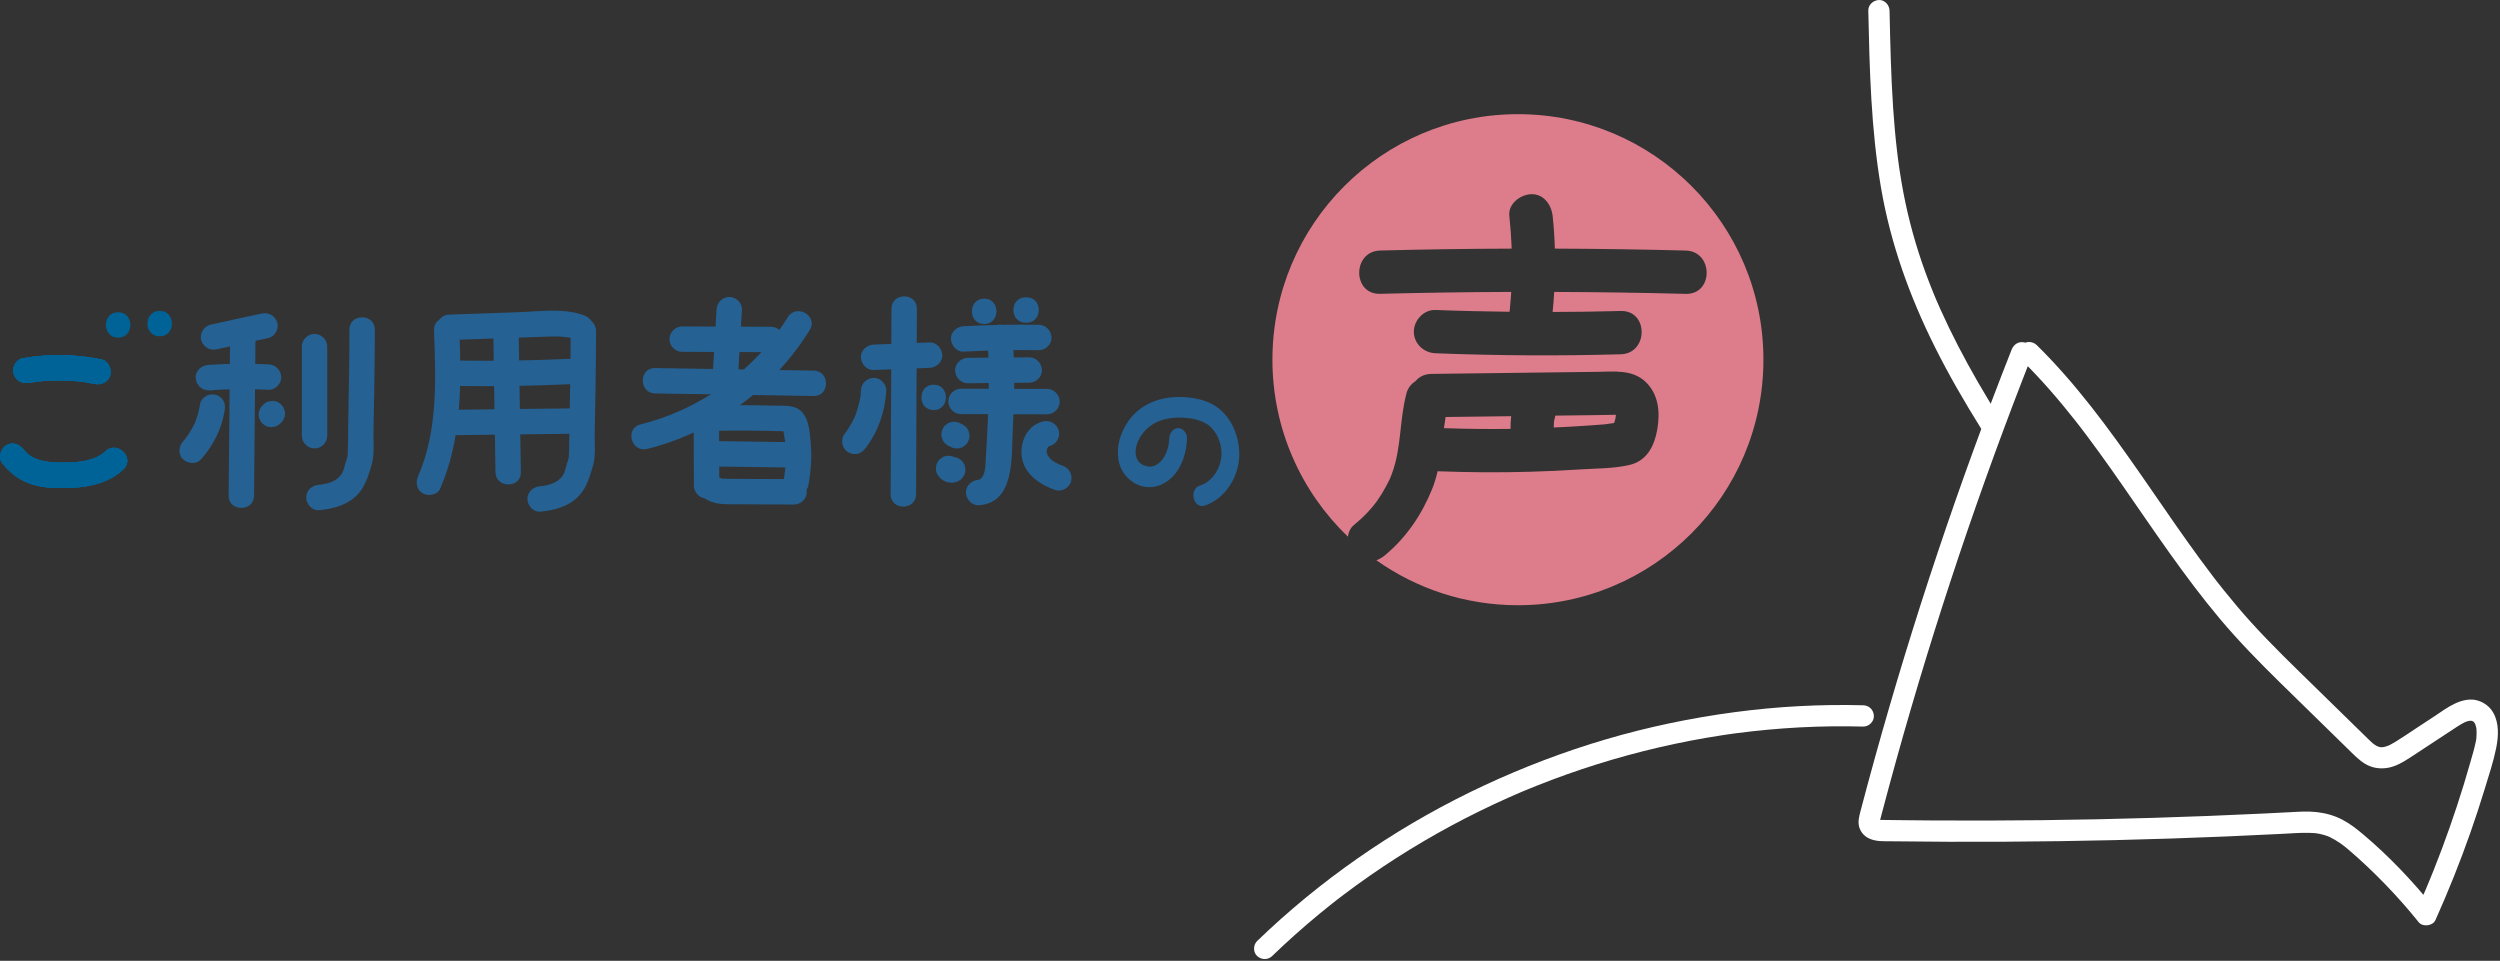 <?xml version="1.0" encoding="UTF-8" standalone="no"?>
<!DOCTYPE svg PUBLIC "-//W3C//DTD SVG 1.1//EN" "http://www.w3.org/Graphics/SVG/1.1/DTD/svg11.dtd">
<svg width="100%" height="100%" viewBox="0 0 1059 407" version="1.1" xmlns="http://www.w3.org/2000/svg" xmlns:xlink="http://www.w3.org/1999/xlink" xml:space="preserve" xmlns:serif="http://www.serif.com/" style="fill-rule:evenodd;clip-rule:evenodd;stroke-linejoin:round;stroke-miterlimit:2;">
    <rect x="0" y="0" width="1059" height="407" fill="#333333" stroke="none"/>
    <g transform="matrix(1,0,0,1,-77.788,-21.056)">
        <g>
            <g>
                <g id="レイヤー_1">
                    <g>
                        <path d="M90.19,183.2C92.75,182.76 93.96,182.6 96.81,182.39C99.22,182.21 101.64,182.15 104.06,182.18C106.48,182.22 108.9,182.36 111.3,182.62C111.88,182.68 112.45,182.75 113.03,182.82C112.17,182.71 113.74,182.93 113.9,182.95C115.23,183.16 116.56,183.4 117.88,183.68C120.63,184.24 123.82,182.89 124.5,179.92C125.11,177.24 123.69,173.91 120.74,173.3C109.66,171.03 98.47,170.9 87.33,172.82C84.55,173.3 82.74,176.86 83.57,179.44C84.55,182.44 87.21,183.71 90.19,183.2Z" style="fill:rgb(0,99,152);fill-rule:nonzero;"/>
                    </g>
                    <g>
                        <path d="M78.58,217.01C81.62,221.03 85.34,223.98 90.09,225.78C94.84,227.58 100.12,227.85 105.15,227.79C114.02,227.69 123.41,226.18 130.07,219.84C135.1,215.06 127.48,207.46 122.46,212.23C118.36,216.13 111.72,216.91 105.8,217.02C99.43,217.14 91.76,216.74 87.86,211.58C86.11,209.27 83.22,208.06 80.5,209.65C78.23,210.99 76.82,214.68 78.58,217.01Z" style="fill:rgb(0,99,152);fill-rule:nonzero;"/>
                    </g>
                    <g>
                        <path d="M90.19,183.2C92.75,182.76 93.96,182.6 96.81,182.39C99.22,182.21 101.64,182.15 104.06,182.18C106.48,182.22 108.9,182.36 111.3,182.62C111.88,182.68 112.45,182.75 113.03,182.82C112.17,182.71 113.74,182.93 113.9,182.95C115.23,183.16 116.56,183.4 117.88,183.68C120.63,184.24 123.82,182.89 124.5,179.92C125.11,177.24 123.69,173.91 120.74,173.3C109.66,171.03 98.47,170.9 87.33,172.82C84.55,173.3 82.74,176.86 83.57,179.44C84.55,182.44 87.21,183.71 90.19,183.2Z" style="fill:rgb(0,99,152);fill-rule:nonzero;"/>
                    </g>
                    <g>
                        <path d="M78.58,217.01C81.62,221.03 85.34,223.98 90.09,225.78C94.84,227.58 100.12,227.85 105.15,227.79C114.02,227.69 123.41,226.18 130.07,219.84C135.1,215.06 127.48,207.46 122.46,212.23C118.36,216.13 111.72,216.91 105.8,217.02C99.43,217.14 91.76,216.74 87.86,211.58C86.11,209.27 83.22,208.06 80.5,209.65C78.23,210.99 76.82,214.68 78.58,217.01Z" style="fill:rgb(0,99,152);fill-rule:nonzero;"/>
                    </g>
                    <g>
                        <path d="M90.19,183.2C92.75,182.76 93.96,182.6 96.81,182.39C99.22,182.21 101.64,182.15 104.06,182.18C106.48,182.22 108.9,182.36 111.3,182.62C111.88,182.68 112.45,182.75 113.03,182.82C112.17,182.71 113.74,182.93 113.9,182.95C115.23,183.16 116.56,183.4 117.88,183.68C120.63,184.24 123.82,182.89 124.5,179.92C125.11,177.24 123.69,173.91 120.74,173.3C109.66,171.03 98.47,170.9 87.33,172.82C84.55,173.3 82.74,176.86 83.57,179.44C84.55,182.44 87.21,183.71 90.19,183.2Z" style="fill:rgb(0,99,152);fill-rule:nonzero;"/>
                    </g>
                    <g>
                        <path d="M78.58,217.01C81.62,221.03 85.34,223.98 90.09,225.78C94.84,227.58 100.12,227.85 105.15,227.79C114.02,227.69 123.41,226.18 130.07,219.84C135.1,215.06 127.48,207.46 122.46,212.23C118.36,216.13 111.72,216.91 105.8,217.02C99.43,217.14 91.76,216.74 87.86,211.58C86.11,209.27 83.22,208.06 80.5,209.65C78.23,210.99 76.82,214.68 78.58,217.01Z" style="fill:rgb(0,99,152);fill-rule:nonzero;"/>
                    </g>
                    <g>
                        <path d="M90.19,183.2C92.75,182.76 93.96,182.6 96.81,182.39C99.22,182.21 101.64,182.15 104.06,182.18C106.48,182.22 108.9,182.36 111.3,182.62C111.88,182.68 112.45,182.75 113.03,182.82C112.17,182.71 113.74,182.93 113.9,182.95C115.23,183.16 116.56,183.4 117.88,183.68C120.63,184.24 123.82,182.89 124.5,179.92C125.11,177.24 123.69,173.91 120.74,173.3C109.66,171.03 98.47,170.9 87.33,172.82C84.55,173.3 82.74,176.86 83.57,179.44C84.55,182.44 87.21,183.71 90.19,183.2Z" style="fill:rgb(0,99,152);fill-rule:nonzero;"/>
                    </g>
                    <g>
                        <path d="M78.58,217.01C81.62,221.03 85.34,223.98 90.09,225.78C94.84,227.58 100.12,227.85 105.15,227.79C114.02,227.69 123.41,226.18 130.07,219.84C135.1,215.06 127.48,207.46 122.46,212.23C118.36,216.13 111.72,216.91 105.8,217.02C99.43,217.14 91.76,216.74 87.86,211.58C86.11,209.27 83.22,208.06 80.5,209.65C78.23,210.99 76.82,214.68 78.58,217.01Z" style="fill:rgb(0,99,152);fill-rule:nonzero;"/>
                    </g>
                    <g>
                        <path d="M127.83,164.09C134.75,164.09 134.76,153.33 127.83,153.33C120.91,153.34 120.9,164.09 127.83,164.09Z" style="fill:rgb(0,99,152);fill-rule:nonzero;"/>
                    </g>
                    <g>
                        <path d="M145.43,163.51C152.35,163.51 152.36,152.75 145.43,152.75C138.51,152.75 138.5,163.51 145.43,163.51Z" style="fill:rgb(0,99,152);fill-rule:nonzero;"/>
                    </g>
                    <g>
                        <path d="M169.66,169.02C176.91,167.34 184.2,165.84 191.46,164.26C194.21,163.66 196.08,160.3 195.22,157.64C194.28,154.74 191.55,153.24 188.6,153.88C181.33,155.46 174.04,156.96 166.8,158.64C164.06,159.28 162.17,162.57 163.04,165.26C163.98,168.13 166.72,169.7 169.66,169.02Z" style="fill:rgb(37,97,147);fill-rule:nonzero;"/>
                    </g>
                    <g>
                        <path d="M167.16,175.67C166.79,175.66 166.42,175.65 166.05,175.64L166.05,186.4C174.54,185.81 183.05,185.73 191.54,186.16C194.35,186.3 197.04,183.59 196.92,180.78C196.78,177.75 194.56,175.55 191.54,175.4C183.04,174.97 174.53,175.06 166.05,175.64C163.25,175.83 160.54,177.98 160.67,181.02C160.8,183.99 163.03,186.32 166.05,186.4C166.42,186.41 166.79,186.42 167.16,186.43C169.97,186.5 172.67,183.91 172.54,181.05C172.4,178.07 170.17,175.74 167.16,175.67Z" style="fill:rgb(37,97,147);fill-rule:nonzero;"/>
                    </g>
                    <g>
                        <path d="M175.25,164.26C175.05,186.52 174.84,208.77 174.64,231.03C174.58,237.95 185.33,237.96 185.4,231.03C185.6,208.77 185.81,186.52 186.01,164.26C186.07,157.33 175.32,157.33 175.25,164.26Z" style="fill:rgb(37,97,147);fill-rule:nonzero;"/>
                    </g>
                    <g>
                        <path d="M162.57,192.04C162.33,193.66 161.98,195.26 161.52,196.83C161.29,197.61 161.03,198.39 160.74,199.16C160.6,199.53 160.49,199.96 160.29,200.3C160.38,200.14 160.78,199.2 160.47,199.86C160.36,200.09 160.26,200.33 160.15,200.56C159.45,202.04 158.66,203.47 157.76,204.84C157.31,205.53 156.83,206.19 156.35,206.85C155.95,207.4 157.06,205.97 156.63,206.49C156.5,206.65 156.37,206.81 156.24,206.97C155.95,207.32 155.64,207.67 155.34,208.01C153.47,210.11 153.12,213.57 155.34,215.62C157.39,217.5 160.95,217.86 162.95,215.62C168.12,209.82 171.78,202.62 172.95,194.91C173.17,193.43 173.2,192.11 172.41,190.77C171.76,189.65 170.48,188.59 169.2,188.3C167.82,187.99 166.28,188.05 165.06,188.84C163.94,189.53 162.77,190.69 162.57,192.04Z" style="fill:rgb(37,97,147);fill-rule:nonzero;"/>
                    </g>
                    <g>
                        <path d="M189.34,192.44C189.21,192.57 189.07,192.71 188.94,192.84C188.42,193.33 188.04,193.9 187.83,194.57C187.49,195.21 187.34,195.9 187.37,196.64C187.34,197.38 187.5,198.07 187.83,198.71C188.05,199.38 188.42,199.95 188.94,200.44C189.3,200.72 189.67,201 190.03,201.28C190.87,201.77 191.77,202.01 192.74,202.01C193.22,201.95 193.69,201.88 194.17,201.82C195.08,201.56 195.87,201.1 196.54,200.44C196.67,200.31 196.81,200.17 196.94,200.04C197.46,199.55 197.84,198.98 198.05,198.31C198.39,197.67 198.54,196.98 198.51,196.24C198.54,195.5 198.38,194.81 198.05,194.17C197.83,193.5 197.46,192.93 196.94,192.44C196.58,192.16 196.21,191.88 195.85,191.6C195.01,191.11 194.11,190.87 193.14,190.87C192.66,190.93 192.19,191 191.71,191.06C190.8,191.31 190.01,191.77 189.34,192.44Z" style="fill:rgb(37,97,147);fill-rule:nonzero;"/>
                    </g>
                    <g>
                        <path d="M205.65,167.87L205.65,205.63C205.65,208.54 208.12,211.01 211.03,211.01C213.95,211.01 216.41,208.55 216.41,205.63L216.41,167.87C216.41,164.96 213.94,162.49 211.03,162.49C208.11,162.49 205.65,164.95 205.65,167.87Z" style="fill:rgb(37,97,147);fill-rule:nonzero;"/>
                    </g>
                    <g>
                        <path d="M225.81,160.67C225.8,173.54 225.57,186.4 225.32,199.26C225.23,203.9 225.29,208.56 225.08,213.19C225.06,213.62 224.95,214.14 224.99,214.57C225.04,214.99 225.32,213.49 225.01,214.38C224.86,214.82 224.76,215.28 224.6,215.71C224,217.35 223.7,219.1 223.08,220.72C222.5,222.22 221.27,223.56 219.57,224.54C219.26,224.72 217.8,225.38 218.34,225.17C217.72,225.41 217.08,225.6 216.43,225.78C215.77,225.96 215.1,226.1 214.43,226.23C214.47,226.22 213.51,226.37 213.96,226.31C214.25,226.27 212.89,226.4 212.87,226.41C209.98,226.65 207.49,228.71 207.49,231.79C207.49,234.52 209.96,237.41 212.87,237.17C218.91,236.67 225.25,234.97 229.47,230.31C232.66,226.8 233.88,222.34 235.22,217.91C236.52,213.61 235.92,208.53 235.99,204.09C236.09,198.16 236.22,192.22 236.32,186.29C236.46,177.76 236.56,169.22 236.57,160.69C236.58,153.75 225.82,153.74 225.81,160.67Z" style="fill:rgb(37,97,147);fill-rule:nonzero;"/>
                    </g>
                    <g>
                        <path d="M319.52,161.29C319.51,174.16 319.28,187.02 319.03,199.88C318.94,204.52 319,209.18 318.79,213.81C318.77,214.24 318.66,214.76 318.7,215.19C318.75,215.61 319.03,214.11 318.72,215C318.57,215.44 318.47,215.9 318.31,216.33C317.71,217.97 317.41,219.72 316.79,221.34C316.21,222.84 314.98,224.18 313.28,225.16C312.97,225.34 311.51,226 312.05,225.79C311.43,226.03 310.79,226.22 310.14,226.4C309.48,226.58 308.81,226.72 308.14,226.85C308.18,226.84 307.22,226.99 307.67,226.93C307.96,226.89 306.6,227.02 306.58,227.03C303.69,227.27 301.2,229.33 301.2,232.41C301.2,235.14 303.67,238.03 306.58,237.79C312.62,237.29 318.96,235.59 323.18,230.93C326.37,227.42 327.59,222.96 328.93,218.53C330.23,214.23 329.63,209.15 329.7,204.71C329.8,198.78 329.93,192.84 330.03,186.91C330.17,178.38 330.27,169.84 330.28,161.31C330.28,154.37 319.53,154.36 319.52,161.29Z" style="fill:rgb(37,97,147);fill-rule:nonzero;"/>
                    </g>
                    <g>
                        <path d="M261.64,160.93C262.38,181.47 263.36,203.39 254.93,222.67C253.77,225.33 254.15,228.44 256.86,230.03C259.14,231.36 263.05,230.78 264.22,228.1C273.51,206.85 273.21,183.67 272.4,160.94C272.15,154.03 261.4,153.99 261.64,160.93Z" style="fill:rgb(37,97,147);fill-rule:nonzero;"/>
                    </g>
                    <g>
                        <path d="M268.07,165.1C277.51,164.77 286.95,164.44 296.39,164.11C301.06,163.95 305.72,163.75 310.39,163.62C314.53,163.5 318.48,163.57 322.39,165.05C325.11,166.07 328.29,163.91 329.01,161.29C329.84,158.27 327.98,155.7 325.25,154.67C316.58,151.4 306.32,153 297.27,153.31C287.53,153.65 277.8,153.99 268.06,154.33C261.17,154.59 261.14,165.35 268.07,165.1Z" style="fill:rgb(37,97,147);fill-rule:nonzero;"/>
                    </g>
                    <g>
                        <path d="M271.97,184.56C287.59,184.79 303.21,184.54 318.81,183.82C321.71,183.69 324.19,181.44 324.19,178.44C324.19,175.63 321.73,172.93 318.81,173.06C303.21,173.78 287.59,174.03 271.97,173.8C265.05,173.7 265.05,184.46 271.97,184.56Z" style="fill:rgb(37,97,147);fill-rule:nonzero;"/>
                    </g>
                    <g>
                        <path d="M269.75,205.4C286.47,205.2 303.2,205 319.92,204.8C326.84,204.72 326.85,193.96 319.92,194.04C303.2,194.24 286.47,194.44 269.75,194.64C262.83,194.73 262.82,205.49 269.75,205.4Z" style="fill:rgb(37,97,147);fill-rule:nonzero;"/>
                    </g>
                    <g>
                        <path d="M286.73,161.11C287.04,181.1 287.36,201.09 287.67,221.08C287.78,227.99 298.53,228.02 298.43,221.08C298.12,201.09 297.8,181.1 297.49,161.11C297.38,154.19 286.62,154.17 286.73,161.11Z" style="fill:rgb(37,97,147);fill-rule:nonzero;"/>
                    </g>
                    <g>
                        <path d="M366.75,170.09C379.32,170.14 391.89,170.19 404.46,170.24C407.37,170.25 409.84,167.76 409.84,164.86C409.84,161.93 407.38,159.49 404.46,159.48C391.89,159.43 379.32,159.38 366.75,159.33C363.84,159.32 361.37,161.81 361.37,164.71C361.37,167.64 363.83,170.08 366.75,170.09Z" style="fill:rgb(37,97,147);fill-rule:nonzero;"/>
                    </g>
                    <g>
                        <path d="M381.32,152.23C380.74,162.06 380.16,171.9 379.58,181.73C379.41,184.54 382.17,187.23 384.96,187.11C388.02,186.97 390.16,184.75 390.34,181.73C390.92,171.9 391.5,162.06 392.08,152.23C392.25,149.42 389.49,146.73 386.7,146.85C383.64,146.99 381.5,149.21 381.32,152.23Z" style="fill:rgb(37,97,147);fill-rule:nonzero;"/>
                    </g>
                    <g>
                        <path d="M355.28,187.72C377.68,188.08 400.09,188.44 422.49,188.8C429.41,188.91 429.42,178.16 422.49,178.04C400.09,177.68 377.68,177.32 355.28,176.96C348.35,176.85 348.35,187.6 355.28,187.72Z" style="fill:rgb(37,97,147);fill-rule:nonzero;"/>
                    </g>
                    <g>
                        <path d="M411.53,155.39C397.54,177.98 374.78,194.44 349.06,200.86C342.35,202.54 345.19,212.91 351.92,211.23C380.34,204.13 405.41,185.7 420.82,160.81C424.47,154.91 415.17,149.51 411.53,155.39Z" style="fill:rgb(37,97,147);fill-rule:nonzero;"/>
                    </g>
                    <g>
                        <path d="M371.63,199.76C371.66,208.78 371.69,217.79 371.72,226.81C371.73,229.62 374.19,232.32 377.1,232.19C380.01,232.06 382.49,229.83 382.48,226.81C382.45,217.79 382.42,208.78 382.39,199.76C382.38,196.95 379.92,194.25 377.01,194.38C374.1,194.51 371.62,196.74 371.63,199.76Z" style="fill:rgb(37,97,147);fill-rule:nonzero;"/>
                    </g>
                    <g>
                        <path d="M379.86,203.54C389.56,203.37 399.27,203.42 408.97,203.72C409.55,203.74 410.14,203.77 410.72,203.78C411.62,203.8 410.96,203.77 410.19,203.15C409.7,202.97 409.39,202.65 409.28,202.19C409.33,202.36 409.37,202.53 409.42,202.69C409.52,203.19 409.64,203.69 409.74,204.19C410.18,206.43 410.4,208.13 410.55,210.43C410.84,214.91 410.61,219.6 409.86,223.74C409.36,226.5 410.61,229.67 413.62,230.36C416.25,230.96 419.7,229.56 420.24,226.6C421.25,221.04 421.7,215.4 421.27,209.76C420.85,204.19 420.62,195.45 414.11,193.5C411.41,192.7 408.27,192.94 405.48,192.87C402.67,192.8 399.87,192.75 397.06,192.72C391.33,192.66 385.6,192.68 379.87,192.79C377.06,192.84 374.36,195.23 374.49,198.17C374.61,201.03 376.85,203.59 379.86,203.54Z" style="fill:rgb(37,97,147);fill-rule:nonzero;"/>
                    </g>
                    <g>
                        <path d="M381.5,218.67C391.61,218.81 401.72,218.95 411.83,219.09C414.64,219.13 417.34,216.59 417.21,213.71C417.08,210.76 414.85,208.37 411.83,208.33C401.72,208.19 391.61,208.05 381.5,207.91C378.69,207.87 375.99,210.41 376.12,213.29C376.25,216.23 378.48,218.62 381.5,218.67Z" style="fill:rgb(37,97,147);fill-rule:nonzero;"/>
                    </g>
                    <g>
                        <path d="M376.88,232.52C379.61,234.21 382.74,234.61 385.88,234.65C388.99,234.7 392.11,234.68 395.22,234.69C401.53,234.72 407.85,234.75 414.16,234.78C416.97,234.79 419.67,232.3 419.54,229.4C419.41,226.48 417.18,224.04 414.16,224.02C408.3,223.99 402.43,223.97 396.57,223.94C393.64,223.93 390.71,223.91 387.78,223.9C386.59,223.89 385.41,223.88 384.22,223.83C383.07,223.79 384.48,224.03 383.48,223.72C383.13,223.64 382.79,223.54 382.45,223.41C382.92,223.58 382.87,223.52 382.3,223.22C379.91,221.73 376.27,222.63 374.94,225.15C373.55,227.8 374.32,230.94 376.88,232.52Z" style="fill:rgb(37,97,147);fill-rule:nonzero;"/>
                    </g>
                    <g>
                        <path d="M447.85,177.79C455.75,177.48 463.65,177.18 471.55,176.87C474.36,176.76 477.06,174.47 476.93,171.49C476.8,168.67 474.56,166 471.55,166.11C463.65,166.42 455.75,166.72 447.85,167.03C445.04,167.14 442.34,169.43 442.47,172.41C442.6,175.23 444.84,177.9 447.85,177.79Z" style="fill:rgb(37,97,147);fill-rule:nonzero;"/>
                    </g>
                    <g>
                        <path d="M455.42,151.79C455.3,178.01 455.19,204.24 455.07,230.46C455.04,237.38 465.79,237.39 465.83,230.46C465.95,204.24 466.06,178.01 466.18,151.79C466.2,144.87 455.45,144.86 455.42,151.79Z" style="fill:rgb(37,97,147);fill-rule:nonzero;"/>
                    </g>
                    <g>
                        <path d="M442.47,186.5C442.44,186.98 442.41,187.47 442.37,187.95C442.35,188.19 442.38,189.25 442.21,189.4C442.32,188.57 442.34,188.46 442.25,189.05C442.21,189.29 442.17,189.53 442.13,189.77C442.05,190.25 441.95,190.72 441.85,191.2C441.47,192.98 440.95,194.73 440.32,196.44C440.17,196.85 440.04,197.44 439.79,197.8C440.1,197.08 440.14,196.98 439.9,197.52C439.8,197.74 439.7,197.96 439.6,198.18C439.24,198.95 438.85,199.71 438.44,200.45C437.5,202.15 436.43,203.77 435.25,205.32C434.46,206.35 434.38,208.28 434.71,209.46C435.05,210.71 436.02,212.06 437.18,212.67C438.43,213.33 439.94,213.66 441.32,213.21C442.74,212.75 443.63,211.92 444.53,210.74C449.85,203.79 452.74,195.2 453.22,186.5C453.37,183.69 450.64,181 447.84,181.12C444.81,181.26 442.64,183.48 442.47,186.5Z" style="fill:rgb(37,97,147);fill-rule:nonzero;"/>
                    </g>
                    <g>
                        <path d="M473.29,194.77C480.21,194.77 480.22,184.01 473.29,184.01C466.37,184.01 466.36,194.77 473.29,194.77Z" style="fill:rgb(37,97,147);fill-rule:nonzero;"/>
                    </g>
                    <g>
                        <path d="M485.99,170.01C496.59,169.44 507.21,169.23 517.83,169.4C520.64,169.44 523.34,166.9 523.21,164.02C523.08,161.07 520.85,158.69 517.83,158.64C507.21,158.48 496.59,158.68 485.99,159.25C483.19,159.4 480.48,161.62 480.61,164.63C480.74,167.42 482.98,170.18 485.99,170.01Z" style="fill:rgb(37,97,147);fill-rule:nonzero;"/>
                    </g>
                    <g>
                        <path d="M487.75,183.39C496.43,183.32 505.1,183.25 513.78,183.18C516.59,183.16 519.29,180.72 519.16,177.8C519.03,174.91 516.8,172.4 513.78,172.42C505.1,172.49 496.43,172.56 487.75,172.63C484.94,172.65 482.24,175.09 482.37,178.01C482.5,180.91 484.74,183.42 487.75,183.39Z" style="fill:rgb(37,97,147);fill-rule:nonzero;"/>
                    </g>
                    <g>
                        <path d="M484.86,196.47C497.01,196.5 509.16,196.53 521.3,196.56C524.21,196.57 526.68,194.08 526.68,191.18C526.68,188.26 524.22,185.81 521.3,185.8C509.15,185.77 497,185.74 484.86,185.71C481.95,185.7 479.48,188.19 479.48,191.09C479.48,194.02 481.94,196.47 484.86,196.47Z" style="fill:rgb(37,97,147);fill-rule:nonzero;"/>
                    </g>
                    <g>
                        <path d="M496,163.95C496.88,175.44 496.77,186.96 496.27,198.46C496.03,204.07 495.7,209.67 495.37,215.28C495.24,217.49 495.28,219.96 494.44,222.05C494.11,222.87 493.87,223.25 493.26,223.79C492.99,224.04 493.07,223.99 492.59,224.26C493.09,223.99 491.65,224.34 492.35,224.3C489.45,224.46 486.97,226.66 486.97,229.68C486.97,232.47 489.43,235.21 492.35,235.06C507.69,234.24 506.22,214.66 506.78,203.77C507.46,190.5 507.78,177.21 506.76,163.95C506.54,161.05 504.45,158.57 501.38,158.57C498.64,158.57 495.77,161.04 496,163.95Z" style="fill:rgb(37,97,147);fill-rule:nonzero;"/>
                    </g>
                    <g>
                        <path d="M479.22,209.71C479.61,209.9 479.99,210.1 480.38,210.29C481,210.68 481.66,210.9 482.38,210.93C483.09,211.09 483.81,211.06 484.52,210.83C485.22,210.66 485.83,210.34 486.35,209.87C486.94,209.49 487.4,208.99 487.74,208.36C487.92,207.93 488.1,207.5 488.28,207.08C488.54,206.13 488.54,205.17 488.28,204.22C488.1,203.79 487.92,203.36 487.74,202.94C487.26,202.13 486.62,201.49 485.81,201.01C485.42,200.82 485.04,200.62 484.65,200.43C484.03,200.04 483.37,199.82 482.65,199.79C481.94,199.63 481.22,199.66 480.51,199.89C479.81,200.06 479.2,200.38 478.68,200.85C478.09,201.23 477.63,201.73 477.29,202.36C477.11,202.79 476.93,203.22 476.75,203.64C476.49,204.59 476.49,205.55 476.75,206.5C476.93,206.93 477.11,207.36 477.29,207.78C477.77,208.59 478.42,209.23 479.22,209.71Z" style="fill:rgb(37,97,147);fill-rule:nonzero;"/>
                    </g>
                    <g>
                        <path d="M474.97,222.21C474.99,222.25 475.02,222.29 475.05,222.33C475.33,222.69 475.61,223.06 475.89,223.42C475.9,223.43 475.91,223.44 475.92,223.46C475.93,223.47 475.94,223.49 475.96,223.5L476.1,223.64C476.29,223.79 476.47,223.93 476.66,224.07C476.85,224.22 477.03,224.36 477.22,224.5C477.29,224.55 477.37,224.6 477.45,224.64C477.94,224.88 478.44,225.12 478.96,225.27C479,225.28 479.04,225.29 479.08,225.3C479.59,225.4 480.1,225.45 480.61,225.51C480.7,225.52 480.8,225.52 480.89,225.52C481.44,225.47 482.01,225.43 482.55,225.29C483.08,225.15 483.58,224.9 484.07,224.66C484.7,224.32 485.2,223.86 485.58,223.27C486.06,222.75 486.38,222.14 486.54,221.44C486.76,220.73 486.8,220.01 486.64,219.3C486.61,218.58 486.39,217.92 486,217.3C485.72,216.94 485.44,216.57 485.16,216.21C484.49,215.54 483.7,215.08 482.79,214.83C482.31,214.77 481.84,214.7 481.36,214.64C480.39,214.64 479.48,214.89 478.65,215.37C478.62,215.38 478.59,215.4 478.57,215.41C479,215.23 479.43,215.05 479.85,214.87C479.75,214.91 479.65,214.94 479.54,214.95C480.02,214.89 480.49,214.82 480.97,214.76C480.85,214.78 480.72,214.78 480.6,214.76C481.08,214.82 481.55,214.89 482.03,214.95C481.91,214.93 481.79,214.9 481.67,214.85C482.1,215.03 482.53,215.21 482.95,215.39C482.84,215.34 482.73,215.28 482.63,215.2C482.99,215.48 483.36,215.76 483.72,216.04C483.63,215.97 483.56,215.9 483.49,215.81C483.77,216.17 484.05,216.54 484.33,216.9C484.3,216.86 484.28,216.82 484.25,216.78C483.91,216.15 483.45,215.65 482.86,215.27C482.34,214.79 481.73,214.47 481.03,214.31C480.32,214.09 479.6,214.05 478.89,214.21C478.17,214.24 477.51,214.46 476.89,214.85C476.53,215.13 476.16,215.41 475.8,215.69C475.13,216.36 474.67,217.15 474.42,218.06C474.36,218.54 474.29,219.01 474.23,219.49C474.24,220.47 474.48,221.37 474.97,222.21Z" style="fill:rgb(37,97,147);fill-rule:nonzero;"/>
                    </g>
                    <g>
                        <path d="M494.69,158.32C501.61,158.32 501.62,147.56 494.69,147.56C487.77,147.57 487.76,158.32 494.69,158.32Z" style="fill:rgb(37,97,147);fill-rule:nonzero;"/>
                    </g>
                    <g>
                        <path d="M512.62,146.99L512.26,146.99C505.34,146.99 505.33,157.75 512.26,157.75L512.62,157.75C519.55,157.75 519.56,146.99 512.62,146.99L512.26,146.99C505.34,146.99 505.33,157.75 512.26,157.75L512.62,157.75C519.55,157.75 519.56,146.99 512.62,146.99Z" style="fill:rgb(37,97,147);fill-rule:nonzero;"/>
                    </g>
                    <g>
                        <path d="M519.62,199.58C512.61,201.21 509.37,209.07 510.8,215.61C512.27,222.36 518.77,226.62 524.9,228.65C527.57,229.54 530.89,227.62 531.52,224.89C532.2,221.92 530.62,219.22 527.76,218.27C527.45,218.17 527.15,218.06 526.84,217.95C526.42,217.8 525.48,217.25 526.96,218.02C526.46,217.76 525.94,217.55 525.45,217.29C524.92,217.01 524.4,216.7 523.89,216.36C523.63,216.19 523.33,216.01 523.1,215.8C523.32,215.97 523.54,216.13 523.75,216.3C523.61,216.18 523.47,216.07 523.33,215.95C522.92,215.59 522.53,215.21 522.17,214.8C522.05,214.66 521.93,214.53 521.82,214.39C522.35,215.09 522.49,215.27 522.25,214.94C522.07,214.68 521.89,214.42 521.73,214.15C521.59,213.92 521.47,213.67 521.34,213.43C520.85,212.56 521.72,214.59 521.46,213.75C521.3,213.22 521.15,212.71 521.07,212.17C521.13,212.65 521.2,213.12 521.26,213.6C521.15,212.74 521.15,211.88 521.27,211.02C521.21,211.5 521.14,211.97 521.08,212.45C521.19,211.78 521.4,211.17 521.58,210.53C521.73,209.99 521.02,211.65 521.31,211.18C521.39,211.05 521.45,210.9 521.52,210.77C521.57,210.69 522.08,209.92 522.07,209.91C522.11,209.97 521.15,210.97 521.65,210.48C521.76,210.38 521.85,210.26 521.96,210.16C521.99,210.13 522.29,209.88 522.29,209.86C522.31,209.92 521.12,210.66 521.73,210.3C521.99,210.14 523.03,209.64 522.06,210.04C521.08,210.45 522.23,210.03 522.5,209.96C525.24,209.32 527.13,206.03 526.26,203.34C525.31,200.47 522.56,198.9 519.62,199.58Z" style="fill:rgb(37,97,147);fill-rule:nonzero;"/>
                    </g>
                    <g>
                        <path d="M573.09,206.8C572.98,209.94 571.99,213.44 570.1,215.78C569.64,216.35 569.24,216.79 568.83,217.13C568.46,217.44 568.06,217.68 567.67,217.94C567.63,217.97 566.95,218.31 567.43,218.09C565.91,218.8 565.29,218.82 563.72,218.61C564.41,218.7 563.15,218.45 563.15,218.45C562.83,218.36 562.51,218.25 562.2,218.12C561.53,217.85 562.92,218.58 561.83,217.94C561.48,217.74 561.14,217.51 560.81,217.26C560.75,217.21 560.26,216.76 560.64,217.13C560.35,216.84 560.07,216.52 559.81,216.19C560.14,216.62 559.74,216.09 559.69,216.01C559.53,215.72 559.19,214.95 559.17,214.88C558.14,211.72 559.55,207.96 561.21,205.5C565.8,198.71 573.71,197.4 580.68,198.12C584.03,198.47 587.93,199.43 590.45,201.79C592.74,203.93 594.19,206.71 594.88,209.91C596.44,217.1 592.35,224.8 585.99,226.79C581.31,228.25 583.3,236.72 587.99,235.25C596.76,232.5 603.55,222.33 602.69,211.58C602.26,206.2 600.41,201.18 597.23,197.2C593.75,192.84 588.88,190.65 583.92,189.8C574.03,188.12 562.65,189.81 555.87,199.29C552.5,204 550.44,210.18 551.68,216.34C552.71,221.47 556.32,225.21 560.55,226.71C565.46,228.45 570.61,226.9 574.44,223.05C578.43,219.04 580.39,212.8 580.61,206.79C580.69,204.42 578.82,202.4 576.84,202.4C574.75,202.42 573.18,204.43 573.09,206.8Z" style="fill:rgb(37,97,147);fill-rule:nonzero;"/>
                    </g>
                    <g>
                        <g>
                            <g>
                                <g>
                                    <path d="M929.88,169.25C918.67,197.66 908.21,226.36 898.52,255.32C888.88,284.12 880,313.17 871.89,342.44C869.83,349.88 867.82,357.33 865.86,364.79C865.31,366.9 864.74,369.1 865.32,371.28C865.84,373.24 867.2,374.95 868.96,375.94C872.14,377.72 876.06,377.39 879.57,377.43C895.33,377.64 911.09,377.7 926.86,377.61C958.21,377.44 989.56,376.7 1020.89,375.38C1028.85,375.04 1036.81,374.67 1044.77,374.26C1048.43,374.07 1052.1,373.77 1055.76,373.85C1057.77,373.89 1058.76,373.95 1060.35,374.28C1061.27,374.47 1062.18,374.71 1063.07,375.01C1063.35,375.1 1063.61,375.21 1063.89,375.3C1064.39,375.5 1064.43,375.51 1064.02,375.34C1064.28,375.46 1064.55,375.58 1064.81,375.71C1066.25,376.41 1067.62,377.23 1068.94,378.13C1069.54,378.54 1070.13,378.97 1070.72,379.41C1070.04,378.89 1071.18,379.78 1071.19,379.79C1071.65,380.16 1072.1,380.53 1072.55,380.91C1075.17,383.13 1077.71,385.45 1080.22,387.8C1085.58,392.84 1090.7,398.13 1095.57,403.65C1097.9,406.29 1100.16,408.98 1102.37,411.72C1104.08,413.84 1108.32,413.3 1109.44,410.81C1114.87,398.69 1119.82,386.36 1124.22,373.83C1126.36,367.75 1128.37,361.62 1130.25,355.46C1132.02,349.66 1133.99,343.78 1135.19,337.84C1136.16,332.99 1136.46,327.49 1133.97,323.02C1132.59,320.54 1130.29,318.76 1127.61,317.88C1124.13,316.74 1120.49,317.73 1117.32,319.27C1114.38,320.69 1111.7,322.71 1108.98,324.49C1106.16,326.34 1103.35,328.19 1100.53,330.04C1097.79,331.84 1095.09,333.71 1092.29,335.41C1091.62,335.81 1090.94,336.2 1090.25,336.55C1089.97,336.69 1089.69,336.83 1089.41,336.95C1090.04,336.67 1089.15,337.04 1088.99,337.09C1088.36,337.31 1087.7,337.5 1087.04,337.6C1087.84,337.47 1086.9,337.58 1086.7,337.58C1086.48,337.59 1086.26,337.58 1086.04,337.57C1086.5,337.66 1086.45,337.65 1085.9,337.54C1085.6,337.46 1084.31,336.93 1085.05,337.3C1084.43,336.99 1083.86,336.63 1083.29,336.23C1083.94,336.68 1083.21,336.16 1083.05,336.03C1082.78,335.8 1082.52,335.57 1082.26,335.34C1081.74,334.87 1081.24,334.38 1080.74,333.9C1078.25,331.48 1075.77,329.04 1073.29,326.61C1068.45,321.87 1063.6,317.14 1058.76,312.4C1049.45,303.29 1040.03,294.27 1031.28,284.6C1027.32,280.22 1023.51,275.71 1019.82,271.1C1018.94,270 1018.06,268.89 1017.19,267.78C1017.01,267.55 1016.82,267.31 1016.64,267.08C1016.71,267.17 1015.82,266.02 1016.17,266.48C1016.52,266.94 1015.63,265.78 1015.71,265.88C1015.44,265.53 1015.17,265.17 1014.9,264.82C1013.1,262.45 1011.32,260.07 1009.56,257.67C1002.69,248.3 996.12,238.71 989.52,229.15C976.17,209.8 962.62,190.4 946.45,173.26C944.52,171.21 942.54,169.19 940.53,167.22C938.85,165.57 935.82,165.42 934.17,167.22C932.53,169.01 932.38,171.82 934.17,173.58C942.41,181.7 949.98,190.45 957.12,199.54C958.03,200.7 958.58,201.41 959.14,202.14C960.04,203.32 960.94,204.5 961.83,205.69C963.52,207.95 965.2,210.22 966.85,212.5C970.26,217.2 973.6,221.94 976.91,226.71C990.21,245.84 1003.12,265.29 1018.11,283.16C1026.09,292.67 1034.79,301.52 1043.64,310.22C1053.18,319.58 1062.75,328.91 1072.31,338.26C1074.55,340.45 1076.74,342.79 1079.41,344.47C1082.44,346.38 1085.92,346.91 1089.41,346.28C1092.57,345.71 1095.52,344.03 1098.19,342.3C1101,340.49 1103.78,338.63 1106.57,336.8C1109.31,335 1112.06,333.2 1114.8,331.39C1116.14,330.51 1117.48,329.61 1118.84,328.74C1119.42,328.37 1120.01,328 1120.61,327.66C1120.95,327.47 1121.29,327.29 1121.63,327.12C1121.84,327.02 1122.04,326.92 1122.25,326.82C1121.94,326.95 1121.94,326.95 1122.23,326.84C1122.85,326.62 1123.5,326.41 1124.15,326.32C1123.31,326.44 1124.26,326.41 1124.46,326.37C1125.01,326.28 1123.73,326.08 1124.77,326.41C1124.84,326.43 1125.48,326.65 1125.49,326.64C1125.31,326.81 1124.62,326.16 1125.36,326.64C1126.12,327.13 1125.24,326.62 1125.28,326.51C1125.27,326.54 1125.86,327.06 1125.89,327.09C1126.49,327.63 1125.66,326.92 1125.72,326.83C1125.71,326.85 1126.06,327.36 1126.1,327.43C1126.14,327.49 1126.44,328.06 1126.43,328.07C1126.37,328.09 1126.06,326.98 1126.31,327.81C1126.46,328.3 1126.61,328.77 1126.72,329.28C1126.74,329.39 1126.87,329.84 1126.83,329.9C1126.75,329.23 1126.73,329.15 1126.79,329.66C1126.8,329.77 1126.81,329.88 1126.82,329.98C1126.9,331.03 1126.89,332.09 1126.81,333.14C1126.79,333.44 1126.71,335.05 1126.77,333.8C1126.74,334.39 1126.57,335.03 1126.45,335.61C1125.86,338.45 1124.99,341.25 1124.2,344.04C1122.47,350.16 1120.61,356.25 1118.62,362.29C1116.63,368.33 1114.53,374.34 1112.3,380.3C1111.17,383.32 1110.01,386.32 1108.82,389.32C1108.24,390.78 1107.65,392.23 1107.05,393.69C1106.77,394.38 1106.48,395.07 1106.2,395.75C1105.86,396.58 1105.58,397.23 1105.41,397.65C1104.18,400.54 1102.93,403.42 1101.64,406.28C1104,405.98 1106.35,405.67 1108.71,405.37C1099.75,394.26 1089.81,383.77 1078.9,374.56C1076.16,372.25 1073.3,370 1070.12,368.33C1066.64,366.51 1063.05,365.5 1059.16,365.06C1055.41,364.64 1051.64,364.9 1047.88,365.1C1044.07,365.3 1040.27,365.49 1036.46,365.68C1005.32,367.18 974.15,368.12 942.97,368.48C927.38,368.66 911.79,368.7 896.2,368.6C892.22,368.57 888.23,368.54 884.25,368.49C882.52,368.47 880.79,368.45 879.05,368.43C878.01,368.42 876.97,368.4 875.93,368.39C875.59,368.38 875.25,368.38 874.92,368.37C874.64,368.36 873.38,368.41 874.6,368.4C874.27,368.4 873.94,368.24 873.61,368.2C872.62,368.06 874.14,368.53 873.63,368.26C873.36,368.12 872.8,367.69 873.66,368.36C872.95,367.81 873.93,368.87 873.98,368.91C874,369.02 874.02,369.12 874.04,369.23C874.07,368.68 874.07,368.63 874.04,369.07C874.1,368.77 874.18,368.47 874.26,368.18C874.55,367.04 874.86,365.91 875.16,364.77C876.1,361.2 877.06,357.64 878.02,354.07C885.92,324.92 894.59,295.98 904.01,267.28C913.43,238.58 923.6,210.14 934.5,181.97C935.83,178.53 937.18,175.09 938.53,171.66C939.4,169.46 937.58,166.62 935.39,166.12C932.83,165.52 930.81,166.9 929.88,169.25Z" style="fill:white;fill-rule:nonzero;"/>
                                </g>
                            </g>
                            <g>
                                <g>
                                    <path d="M924.63,197.87C918.47,188 912.59,177.94 907.25,167.6C904.61,162.5 902.11,157.34 899.76,152.11C899.21,150.87 898.66,149.63 898.12,148.38C897.94,147.96 897.76,147.55 897.59,147.13C897.67,147.31 897.87,147.79 897.52,146.96C897.23,146.26 896.94,145.57 896.66,144.87C895.55,142.15 894.49,139.41 893.48,136.66C889.42,125.58 886.26,114.21 884.06,102.62C883.49,99.65 882.99,96.66 882.53,93.67C882.41,92.88 882.29,92.09 882.18,91.31C882.13,90.99 882.09,90.68 882.05,90.36C882.07,90.5 881.86,88.95 881.94,89.54C882.02,90.13 881.81,88.57 881.83,88.72C881.79,88.4 881.75,88.09 881.71,87.77C881.6,86.9 881.49,86.03 881.39,85.16C880.67,79.06 880.13,72.93 879.72,66.8C878.8,53.07 878.49,39.31 878.2,25.56C878.15,23.21 876.17,20.95 873.7,21.06C871.3,21.17 869.15,23.04 869.2,25.56C869.73,50.55 870.35,75.62 874.54,100.32C878.56,124.04 886.7,146.64 897.44,168.12C903.32,179.88 909.92,191.27 916.88,202.43C918.13,204.43 920.95,205.39 923.04,204.04C925.01,202.74 925.96,200.01 924.63,197.87Z" style="fill:white;fill-rule:nonzero;"/>
                                </g>
                            </g>
                        </g>
                        <g>
                            <g>
                                <path d="M867.09,319.81C848.84,319.33 830.56,320.32 812.47,322.74C794.1,325.19 775.95,328.98 758.17,334.2C740.41,339.42 723.06,346.03 706.29,353.86C689.75,361.58 673.8,370.57 658.63,380.73C643.27,391.02 628.68,402.51 615.13,415.1C613.51,416.61 611.9,418.13 610.31,419.67C608.61,421.31 608.54,424.41 610.31,426.03C612.13,427.7 614.86,427.78 616.67,426.03C623.19,419.74 629.96,413.71 636.95,407.95C638.71,406.5 640.49,405.07 642.28,403.66C642.71,403.32 643.15,402.98 643.58,402.64C643.8,402.47 644.02,402.3 644.23,402.13C644.34,402.05 644.9,401.61 644.3,402.07C645.17,401.39 646.05,400.72 646.94,400.06C650.58,397.31 654.27,394.63 658.02,392.02C672.83,381.71 688.44,372.54 704.64,364.6C708.68,362.62 712.75,360.72 716.86,358.89C717.87,358.44 718.88,358 719.9,357.56C720.41,357.34 720.92,357.12 721.42,356.9C721.67,356.79 721.93,356.68 722.18,356.57C722.15,356.58 723.27,356.11 722.79,356.31C722.3,356.51 723.1,356.18 723.21,356.14C723.47,356.03 723.72,355.93 723.98,355.82C724.49,355.61 725,355.4 725.51,355.19C726.6,354.74 727.69,354.3 728.78,353.87C737.2,350.52 745.74,347.48 754.39,344.77C771.61,339.37 789.24,335.27 807.08,332.54C808.17,332.37 809.27,332.21 810.36,332.05C810.91,331.97 811.46,331.89 812,331.82C812.27,331.78 812.55,331.74 812.82,331.71C812.16,331.8 812.7,331.73 813.06,331.68C815.32,331.38 817.59,331.11 819.85,330.85C824.32,330.35 828.79,329.94 833.27,329.61C842.3,328.95 851.36,328.65 860.42,328.72C862.63,328.74 864.85,328.78 867.06,328.83C869.41,328.89 871.67,326.72 871.56,324.33C871.48,321.82 869.61,319.88 867.09,319.81Z" style="fill:white;fill-rule:nonzero;"/>
                            </g>
                        </g>
                    </g>
                    <g>
                        <path d="M757.56,200.8C758,200.76 759.96,200.42 761.52,200.25C761.8,199.33 762.09,198.45 762.13,198.09C762.15,197.82 762.23,197.21 762.29,196.76C760.09,196.81 753.71,196.9 752.83,196.91C747.43,196.98 742.02,197.04 736.62,197.11C736.4,197.94 736.21,198.78 736.06,199.62C735.99,200.46 735.94,201.31 735.94,202.15C741.16,201.91 746.37,201.63 751.58,201.25C753.57,201.12 755.56,200.96 757.56,200.8Z" style="fill:rgb(221,125,139);fill-rule:nonzero;"/>
                        <path d="M720.79,69.42C663.35,69.42 616.79,115.98 616.79,173.42C616.79,202.89 629.07,229.47 648.76,248.4C649,246.48 649.81,244.69 651.34,243.43C653.39,241.75 655.34,239.96 657.15,238.03C658.92,236.15 660.2,234.55 661.03,233.38C662.47,231.34 663.78,229.22 664.95,227.02C666.4,224.32 666.64,223.79 667.46,221.54C671.53,210.44 670.51,199.27 673.58,187.64C674.18,185.38 675.59,183.66 677.39,182.52C678.87,180.71 681.11,179.48 684.13,179.44C700.41,179.24 716.7,179.03 732.98,178.83C740.1,178.74 747.23,178.65 754.35,178.56C761.38,178.47 769.2,177.49 774.78,182.74C780.44,188.06 781.08,195.72 779.81,202.97C778.59,209.92 775.48,216.26 768.04,218.01C761.37,219.58 753.91,219.47 747.08,219.91C740.09,220.36 733.1,220.69 726.1,220.89C712.99,221.27 699.87,221.17 686.76,220.68C686.18,223.21 685.45,225.71 684.46,228.16C680.07,239.06 673.42,248.9 664.29,256.4C663.23,257.27 662.05,257.94 660.83,258.39C677.78,270.37 698.44,277.43 720.77,277.43C778.21,277.43 824.77,230.87 824.77,173.43C824.79,115.98 778.22,69.42 720.79,69.42ZM791.88,145.54C773.31,145.05 754.73,144.79 736.16,144.72C735.99,147.55 735.76,150.38 735.48,153.2C745.1,153.17 754.72,153.06 764.34,152.79C776.16,152.46 776.12,170.8 764.34,171.13C738.18,171.86 712.01,171.72 685.86,170.7C680.89,170.51 676.69,166.66 676.69,161.53C676.69,156.71 680.91,152.17 685.86,152.36C696.32,152.77 706.78,152.99 717.24,153.12C717.28,152.76 717.32,152.41 717.36,152.05C717.54,150.22 717.7,148.38 717.83,146.54C717.87,145.93 717.89,145.32 717.93,144.71C699.42,144.78 680.91,145.04 662.4,145.52C650.58,145.83 650.62,127.49 662.4,127.18C680.98,126.69 699.56,126.43 718.14,126.37C717.97,121.73 717.64,117.11 717.14,112.49C716.59,107.38 721.79,103.52 726.31,103.32C731.63,103.08 734.96,107.74 735.48,112.49C735.98,117.12 736.28,121.75 736.43,126.37C754.92,126.44 773.41,126.71 791.89,127.19C803.67,127.52 803.68,145.86 791.88,145.54Z" style="fill:rgb(221,125,139);fill-rule:nonzero;"/>
                        <path d="M717.93,197.35C708.67,197.47 699.41,197.58 690.15,197.7C689.88,199.26 689.64,200.84 689.44,202.43C698.85,202.74 708.26,202.86 717.67,202.73C717.62,200.93 717.71,199.14 717.93,197.35Z" style="fill:rgb(221,125,139);fill-rule:nonzero;"/>
                    </g>
                </g>
            </g>
        </g>
    </g>
</svg>
